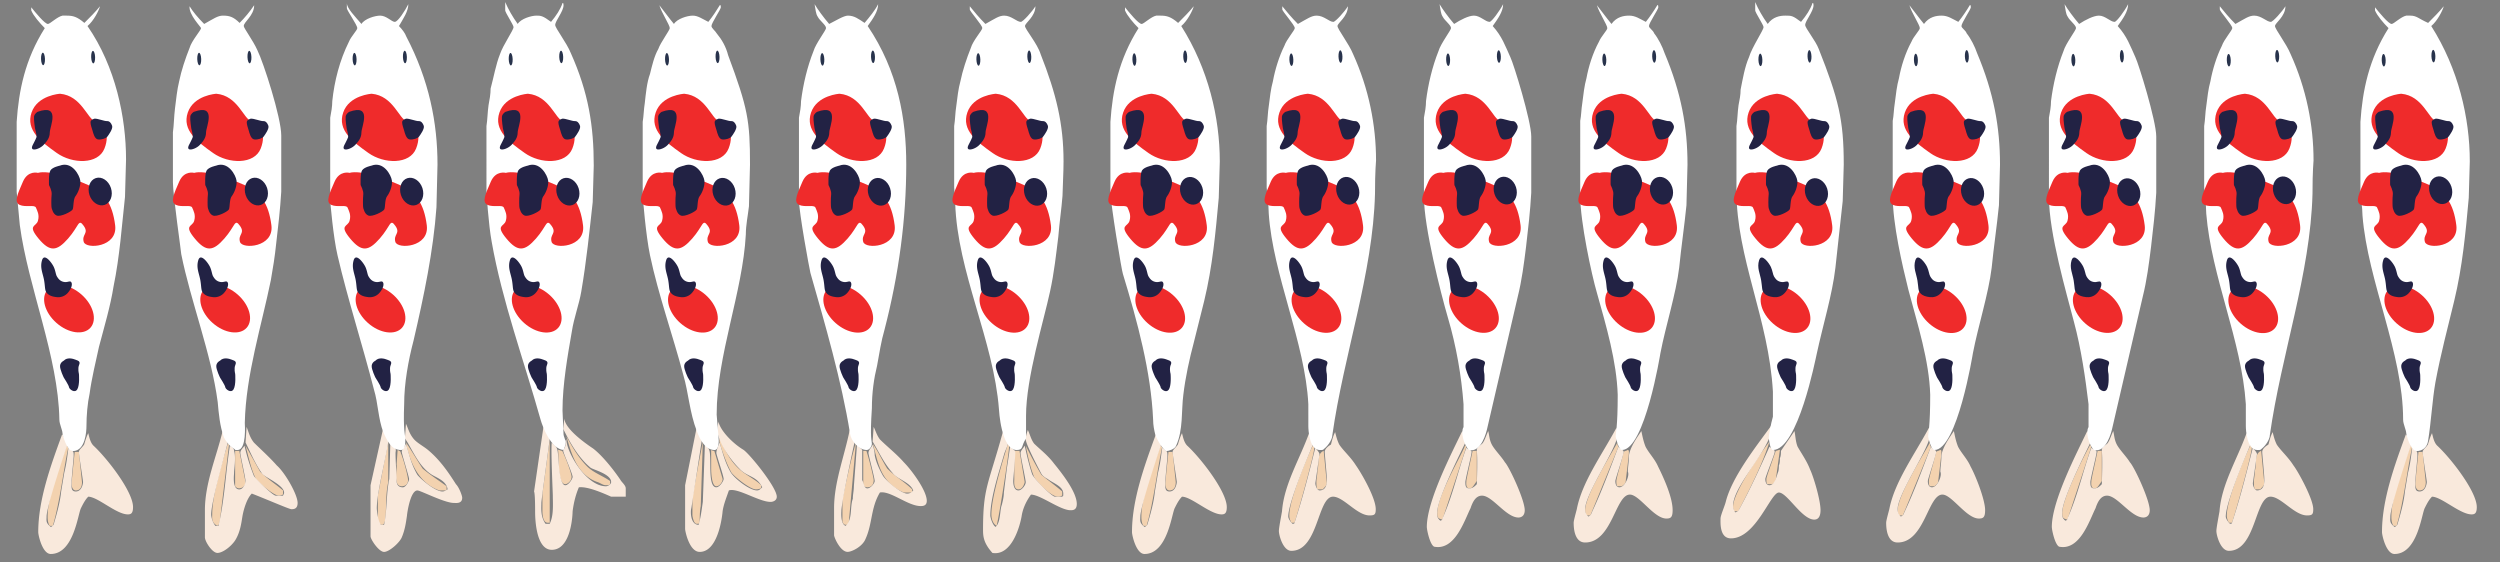 <svg xmlns="http://www.w3.org/2000/svg" xmlns:xlink="http://www.w3.org/1999/xlink" width="480" height="108"><rect width="100%" height="100%" fill="#808080" stroke="none"/><style><![CDATA[.B{fill:#28334c}.C{fill:#ef2b2b}.D{fill:#224}]]></style><path fill="#f3d2af" d="M465.144 86.766l.603 5.8c0 1-.4 1.602-1.2 1.602-.6 0-.8-.8-.8-1.2 0-.6.397-4.198.6-6.198h.798v-.003zm-240 0l.6 5.8c0 1-.4 1.602-1.2 1.602-.6 0-.8-.8-.8-1.2 0-.6.4-4.198.6-6.198h.8v-.003zm-210 0l.6 5.8c0 1-.4 1.602-1.2 1.602-.6 0-.8-.8-.8-1.2 0-.6.4-4.198.6-6.198h.8v-.003zm419.6 6c0 .398-.4.8-.8 1.198h-1c-.2-.4-.2-1-.2-1.4 0-.6.2-1.398.2-2.198.398-1.4-.2-3.2 1.198-3.802l.603 6.2zm-31.2-6.202v5.8c-.6.8-.8 1.4-1.4 1.4-.8 0-.6-1.2-.6-1.4 0-.4.8-3.8 1.2-5.8h.8zm-120 0v5.8c-.6.8-.8 1.4-1.4 1.4-.8 0-.6-1.2-.6-1.4 0-.4.8-3.8 1.2-5.8h.8zm-28.8 6.202c0 .398-.4.8-.8 1.198h-1c-.2-.4-.2-1-.2-1.4 0-.6.2-1.398.2-2.198.398-1.4-.2-3.2 1.2-3.802l.602 6.2zm-58-.202c-.2.8-.6 1.397-1.2 1.397-1 0-.8-1.6-.8-2v-5.397h1l1 6zm-30.4-6c.6 1.8 1.4 5.2 1.4 5.6 0 1.2-.8 1.4-1.2 1.4-.6 0-.8-.4-.8-.8v-6.2h.6zm-120.4 0l1.2 6c0 1-1 1.2-1.2 1.2-.4 0-.6-.2-.8-.4v-6.8h.8zm326.8.4c0 .4-.4 3.6-.602 5.4 0 .4-.398.8-.8 1h-.8c-.2-.2-.2-.6-.2-1 0-.6 1-3.8 1.4-5.6.197-.2.6-.2.8-.4.203.2.203 0 .203.6zm-31.8 5.2c0 .2-.4.8-.8.8h-.8c-.2-.198-.2-.4-.2-1 0-.4 1.2-3.6 1.8-5.4.2 0 .6-.198.8-.198l-.8 5.797zm-28.2-5.2c0 .4-.4 3.6-.602 5.4 0 .4-.398.8-.8 1h-.8c-.2-.2-.2-.6-.2-1 0-.6 1-3.8 1.4-5.6.197-.2.6-.2.8-.4.203.2.203 0 .203.6zm-175.6-.4l1.6 5.397c0 .603-.6 1.4-1.2 1.4-1 0-1-3.2-1-3.4v-3.6c.2.204.6.204.6.204zm-29.2 0c.8 1.6 1.8 4.397 1.8 5 0 .8-.8 1.397-1.2 1.397-1.6 0-1.2-5.397-1.4-6.6.2.004.6.204.8.204zm-31 .4c.6 1.4 1.4 4.6 1.4 5.2 0 1-.8 1.2-1.2 1.2-1.8 0-.8-3.6-1-4.2l.2-2.8c.2.2.6.2.6.6zm383.2 14h-.6c-.4-.6-.4-1.4-.4-1.8 0-4 2.4-9.8 3.603-13.6 0 0 .2 0 .397.2-1 4.6-1.6 10.4-3 15.2zm-84.6-9.8c.6 1.4 3.2 3.602 3.2 4.2v1h-1c-2-1.6-3.8-4.2-3.602-6.2l.2-4.6c.403 1.8.602 3.8 1.203 5.6zm-60 0c.6 1.4 3.2 3.602 3.2 4.2v1h-1c-2-1.6-3.8-4.2-3.602-6.2l.2-4.6c.403 1.8.602 3.8 1.203 5.6zm-95.4 9.8h-.6c-.4-.6-.4-1.4-.4-1.8 0-4 2.4-9.8 3.6-13.6a.62.62 0 0 0 .4.199c-1 4.6-1.6 10.4-3 15.2zm-210 0h-.6c-.4-.6-.4-1.4-.4-1.8 0-4 2.4-9.8 3.6-13.6a.62.62 0 0 0 .4.199c-1 4.6-1.6 10.4-3 15.2zm458.6-9.8c1 1.4 2.8 2.602 4.2 4v.602c-.2.198-.2.198-.802.198-1.198 0-3.6-2.4-4.198-3.4-1-2-1.602-5.6-1.602-6v-1.198c.602 1.797 1.203 3.797 2.403 5.797zm-36.4-5.2c0 1.2-3 12-3.8 14.4h-.6c-.2-.4-.4-.8-.4-1.4 0-3.198 3.6-11.6 4.6-13.6 0 .2.2 0 .2.6zm-30.8-.198l-4.6 14c-1-.2-1-.602-1-1.2 0-3 4.6-11.8 5.398-13.198.003.197.203.4.203.4zm-120 0l-4.6 14c-1-.2-1-.602-1-1.2 0-3.6 5-11.6 5.398-13.198.003.197.203.4.203.4zm-29.2.198c0 1.2-3 12-3.8 14.4h-.6c-.2-.4-.4-.8-.4-1.4 0-3.198 3.6-11.6 4.6-13.6 0 .2.2 0 .2.6zm-23.6 5.2c1 1.4 2.8 2.602 4.2 4v.602c-.2.198-.2.198-.8.198-1.2 0-3.6-2.4-4.2-3.4-1-2-1.6-5.6-1.6-6v-1.198c.6 1.797 1.2 3.797 2.4 5.797zm-210 0c1 1.4 2.8 2.602 4.2 4v.602c-.2.198-.2.198-.8.198-1.2 0-3.6-2.4-4.2-3.4-1-2-1.6-5.6-1.6-6v-1.198c.6 1.797 1.2 3.797 2.4 5.797zm419.6 1c.602 1 3 2 3.4 3.602-.2.198-.2.398-.8.398-1.602 0-3.802-2.8-4.4-4.398-.6-1.802-1-5.4-1-5.802v-.8c.6 2 1.2 4.602 2.8 7zm-28.2 3.2v1h-.8c-3.4-2.4-4.4-5.2-4.4-7.6V85.16c2 9.605 5.2 8.203 5.2 10.203zm-120 0v1h-.8c-3.4-2.4-4.4-5.2-4.4-7.6V85.16c2 9.605 5.2 8.203 5.2 10.203zm-31.8-3.2c.6 1 3 2 3.4 3.602-.2.198-.2.398-.8.398-1.602 0-3.8-2.8-4.4-4.398-.6-1.802-1-5.4-1-5.802v-.8c.6 2 1.2 4.602 2.8 7zm-54.4 3c-.2 0-.2.2-.8.2-1.4 0-4.2-3-4.6-3.8-.8-2-1.2-4-1.6-6 .8 1.6 1.8 3.6 3 5.6 1.2 1 2.6 2 4 3.2v.8zm-10.2-9.398c0 1-1.8 12.8-2.4 15.198-1-.6-1-2-1-2.198 0-3.4 2.4-11 3.2-13.602.2.2.2 0 .2.602zm-139.4 9.198c-.2 0-.4.2-.8.2-1 0-4-2.6-4.4-3.2-1-2-1.4-4.198-2-6.4l2.8 5c1.4 1.4 3 2.4 4.4 3.602v.797zm-10.4-9.4l-1.8 15-.4.397c-1.2-.6-1-1.6-1-2.198 0-3.802 2-10.4 3-13.602.2.203.2.003.2.403zm326.8.202l-5.4 13.198h-.8c0-.198-.2-.4-.2-1 0-1.6 1.8-5.198 2.4-6.198 1.2-2.4 2.6-4.602 3.8-6.802 0 .2 0 .6.2.802zm-23.4 10.598c-.2.2-.2.2-.6.2-1.8 0-3.602-4.8-3.602-5.2 0-4.6.2-5.4.2-6.4.4 1.802.602 3.802 1 5.802.2 1.6 2 3.198 3 4.8l.003.8zm-36.6-10.598l-5.4 13.198h-.8c0-.198-.2-.4-.2-1 0-1.6 1.8-5.198 2.4-6.198 1.2-2.4 2.6-4.602 3.8-6.802 0 .2 0 .6.2.802zm-135.6 8.798h-1.6c-4.8-2-5-6.4-6-9.4 1 1.4 1.8 3.2 2.8 4.8 1.6 1.6 3.4 2.6 4.8 4v.6zm-12.2 6s0 .2-.4.2c-.6 0-.6-.2-.8-.602v-4.398c.8-3.602 1.6-7.4 2.6-10.802l-1.4 15.603zm170.8-2.4h-.8c0-.2-.2-.398-.2-.8 0-3 5.8-11 7-12.6-1.2 4.003-3.8 9.2-6 13.4zm-199.2-1c-.2 1-.2 2.2-.2 3.2-.2.2 0 .2-.6.2s-.8-1.603-.8-1.603v-3.6l2-10.6-.4 12.404zm-48.8-3h-1.4c-4.4-1.6-5.8-6.2-6.4-9.2 1 1.4 2 3.2 3.2 5 1.4 1.2 3 2.2 4.6 3.4v.8zm-11.2-1.6c-.8 3.397 0 8.2-1.2 8.2-.8 0-.8-1.2-.8-1.2v-4.4l2-10.398v7.798zm31 7.6c0 .2.2.2-.4.2-1 0-1-2-1-2.2v-3.398l1.4-10.4v15.797zm37-9.6c1 .8 2.6 1.6 3.6 2.6v.602c-.2 0-.4.198-1 .198-1.2 0-4.6-2.8-4.8-3.4-1-1.8-2.2-5.398-2.2-5.8v-.602c1 2 2 4.602 4.4 6.4zm-29.8-1c1.2 1.2 3 1.8 4.4 2.8v.6c-.2.2-.4.2-.8.2-.6 0-1-.398-1.6-.6-4.2-1.4-5.2-6.2-6-8.8 1 1.8 2.2 4.003 4 5.8z"/><path fill="#f9e9dc" d="M441.544 95.364v.6s0 .2-.4.2c-1.397 0-3.198-2-4.198-3.6s-1.2-4.603-1.2-5v-1.8a17.1 17.1 0 0 0 5.797 9.601zm-180 0v.6s0 .2-.4.2c-1.398 0-3.2-2-4.2-3.6s-1.197-4.603-1.197-5v-1.8c.597 3.003 2.398 6.8 5.797 9.6zm207.4-3.8c1 1.397 3.398 2 4 4.2-.2 0-.4.198-.802.198-1 0-4.397-3.6-4.6-4.397-.6-1.8-1.2-5-1.2-5.4v-.6c.803 2 1.403 4 2.602 6zm-240 0c1 1.397 3.4 2 4 4.2-.2 0-.4.198-.8.198-1 0-4.4-3.6-4.6-4.397-.6-1.8-1.2-5-1.2-5.4v-.6c.8 2 1.4 4 2.6 6zm-210 0c1 1.397 3.4 2 4 4.2-.2 0-.4.198-.8.198-1 0-4.4-3.6-4.6-4.397-.6-1.8-1.2-5-1.2-5.4v-.6c.8 2 1.4 4 2.6 6zm391.2 3.8v.8s0 .2-.398.2c-1.2 0-4-3.8-4.2-4.4-.4-1.198-.603-3.6-.603-4v-2.8c.8 3.4 1 6.602 5.2 10.2zm-120 0v.8s0 .2-.398.2c-1.2 0-4-3.8-4.2-4.4-.4-1.198-.603-3.6-.603-4v-2.8c.8 3.4 1 6.602 5.2 10.2zm88-.8c.2 0 .602.397.602 1v.8h-1c-2.2-1.8-3.602-4.4-3.602-6.4v-5c.798 3.2 0 6.4 4 9.6zm-60 0c.2 0 .602.397.602 1v.8h-1c-2.2-1.8-3.602-4.4-3.602-6.4v-5c.798 3.2 0 6.4 4 9.6zm26.4-3c.6 1.2 2.6 2.8 2.8 4.8-.2.2 0 .2-.6.2-1.602 0-3.4-4.2-3.4-4.4-.2-.8-.2-2-.2-2.6 0-.4.2-3.2.4-4.8.2 1.8 0 4.8 1 6.8zm123.4-6c2.6 2.397 7.6 8.8 7.6 11.8 0 1.2-.4 1.4-1 1.4-2.2 0-5.8-3.4-7.6-3.4-.602.6-1 1.4-1.4 2.2-.6 1.2-1.4 8.8-5.8 8.8-1.603 0-2.4-3.6-2.4-4.2 0-6.2 2.4-12.8 4.602-18.8.398.6 1 1.4 1 2 0 0-4 11.8-4 13.8 0 .8-.2 1.2.8 2 .2 0 .6-.398.6-.6.602-2 1.2-4.2 1.4-6.2l.6-3.6c.4-1.602.602-3.2.8-4.802 1 .802 1 .603 1 1.603 0 .397-.398 4.2-.398 4.8 0 1-.2 2 .8 2 1.2 0 1.4-1.6 1.4-1.8 0-.4-.8-5.2-.8-5.8 0-.4.602-.802 1-1.4.2-.6.4-1.4.8-2.2.195.8.395 1.8.994 2.4zm-240 0c2.6 2.397 7.6 8.8 7.6 11.8 0 1.2-.4 1.4-1 1.4-2.2 0-5.8-3.4-7.6-3.4-.6.6-1 1.4-1.4 2.2-.6 1.2-1.4 8.8-5.8 8.8-1.6 0-2.4-3.6-2.4-4.2 0-6.2 2.4-12.8 4.6-18.8.2.6 1 1.4 1 2 0 0-4 11.8-4 13.8 0 .8-.2 1.2.8 2 .2 0 .6-.398.6-.6.6-2 1.2-4.2 1.4-6.2l.6-3.6c.4-1.602.6-3.2.8-4.802 1 .802 1 .603 1 1.603 0 .397-.4 4.2-.4 4.8 0 1-.2 2 .8 2 1.2 0 1.4-1.6 1.4-1.8 0-.4-.8-5.2-.8-5.8 0-.4.6-.802 1-1.4.2-.6.4-1.4.8-2.2.2.8.4 1.8 1 2.4zm-210 0c2.6 2.397 7.6 8.8 7.6 11.8 0 1.2-.4 1.4-1 1.4-2.2 0-5.8-3.4-7.6-3.4-.6.6-1 1.4-1.4 2.2-.6 1.2-1.4 8.8-5.8 8.8-1.6 0-2.4-3.6-2.4-4.2 0-6.2 2.4-12.8 4.6-18.8.4.6 1 1.4 1 2 0 0-4 11.8-4 13.8 0 .8-.2 1.2.8 2 .2 0 .6-.398.6-.6.6-2 1.2-4.2 1.4-6.2l.6-3.6c.4-1.602.6-3.2.8-4.802 1 .802 1 .603 1 1.603 0 .397-.4 4.2-.4 4.8 0 1-.2 2 .8 2 1.2 0 1.4-1.6 1.4-1.8 0-.4-.8-5.2-.8-5.8 0-.4.6-.802 1-1.4.2-.6.4-1.4.8-2.2.2.8.4 1.8 1 2.4zm419.2-.2c.802 1.2 2.2 2.4 3.2 4 .8 1 3.8 6.4 3.8 8.4 0 1-.198 1.198-1.198 1.198-2.4 0-5-3.6-7-3.6-3 0-2.802 10.4-8 10.4-1.602 0-2.4-3-2.4-3.802 0-.6.4-2.6.6-3.8.4-5.2 3.4-10 5.2-15 .4.602.8 1.602.8 2 0 .2-4.8 11-4.8 14 0 .4.4 1 .8 1.4.2 0 .4 0 .4-.2 1.6-4.8 2.8-9.6 4-14.4.2.4.6.6.8 1.2l-.8 5.602c0 .6.4 1.398.8 1.398 1.602 0 1.4-2 1.4-2.398 0-.602-.4-4.602-.4-5 0-.602.8-1.2 1.2-1.4.2-.8.4-1.6.8-2.4.197.805.397 1.603.797 2.403zm-180 0c.8 1.2 2.2 2.4 3.2 4 1 1.4 3.8 6.2 3.8 8.4 0 1-.2 1.198-1.2 1.198-2.397 0-5-3.6-7-3.6-3 0-2.8 10.4-8 10.4-1.6 0-2.397-3-2.397-3.802 0-.6.397-2.6.6-3.8.4-5.2 3.4-10 5.2-15 .398.602.8 1.602.8 2 0 .2-4.8 11-4.8 14 0 .4.398 1 .8 1.4.2 0 .4 0 .4-.2 1.6-4.8 2.802-9.6 4-14.4.2.4.6.6.802 1.2l-.802 5.602c0 .6.397 1.398.802 1.398 1.6 0 1.398-2 1.398-2.398 0-.602-.398-4.602-.398-5 0-.602.8-1.2 1.198-1.4.2-.8.397-1.6.802-2.4.195.805.395 1.603.796 2.403zm144.2-.4c0 .2-5.4 10.6-5.4 13.4 0 .2-.197 1 .603 1.6.2 0 .397-.198.397-.4 2-4.398 3-9.198 4.603-13.6.397.4 1 .4 1 .802 0 .6-1.198 5.198-1.198 5.8 0 1 .198 1.2.8 1.2s1-.4 1.4-.802c.2-5.4 0-6.198 0-6.6 0-.6 1-1 1.2-1.4.398-.6.602-1.4 1-2.198.197.8.197 1.8.8 2.8s1.8 2.2 2.397 3.2c.803.8 3.803 7.198 3.803 9.198 0 1.2-.803 1.4-1.2 1.4-2.4 0-5-4.2-7-4.2-1.2 0-1.8 1.2-2.2 2.4-1.2 2.397-3 8.2-7 7.397-.8-.397-1.398-3.198-1.398-3.8 0-5 4.8-14.2 6.8-18.398.395.6.594 1.6.594 2.2zm-120 0c0 .2-5.4 10.6-5.4 13.4 0 .2-.197 1 .603 1.6.2 0 .397-.198.397-.4 2-4.398 3-9.198 4.603-13.6.397.4 1 .4 1 .802 0 .6-1.198 5.198-1.198 5.8 0 1 .198 1.2.8 1.2s1-.4 1.4-.802c.2-5.4 0-6.198 0-6.6 0-.6 1-1 1.2-1.4.398-.6.602-1.4 1-2.198.197.8.197 1.8.8 2.8s1.8 2.2 2.397 3.2c.803.8 3.803 7.198 3.803 9.198 0 1.2-.803 1.4-1.2 1.4-2.4 0-5-4.2-7-4.2-1.2 0-1.8 1.2-2.2 2.4-1.2 2.397-3 8.2-7 7.397-.8-.397-1.398-3.198-1.398-3.8 0-5 4.8-14.2 6.8-18.398.395.6.594 1.6.594 2.2zm-82.8.2c1 1 2.6 2.2 3.8 3.8 1.8 2.2 4.4 5.6 4.4 7.802 0 1.198-.8 1.198-1.2 1.198-2 0-5.8-3-7.6-3-1 1.4-1.6 2.802-1.8 4.2-.4 2.2-2 7.602-5.6 7-1.6-1.8-1.8-3-1.8-4.398 0-8.2 1-8.602 3.8-18.802.4.6 1 1.6 1 2 0 .6-.6 1.6-.8 2.4-.8 2.8-2.6 8.2-2.6 11.6 0 .4.4 1.802 1 2.2 1-.8.8-3.2 1.2-4.2.2-.8.4-1.6.4-2.4l.6-4.8c.2-1.2.4-2.602.6-4 .6.6 1 .6 1 1.198s-.4 5-.4 5.4c0 .8.2 1.8 1 1.8.6 0 1.4-1 1.4-1.6 0-.4-1-5-1-5.603 0-.397.6-1 .8-1.397.4 1.8.8 3.6 1.4 5.397.2.802 3.8 4.4 4.4 4.4h1.4c.2-.2.2 0 .2-.6 0-1.4-2-2-3-2.802-.4-.198-1-.6-1.2-1s-3-5.6-3-6.6c0-.6.2-1.2.4-1.8.4.806.6 1.806 1.2 2.606zm172-1.6c0 2.397-6.2 11.2-6.2 14.2 0 .6.2 1 .6 1.398.2 0 .603-.398.603-.602 2-4.2 3.6-8.6 5.2-12.8.197.398 1 .6 1 1 0 .6-1.602 5.198-1.602 5.6 0 .6.2 1.2.8 1.2 1 0 2-2.2 1.603-3 0-.8.2-1.8.2-2.8 0-1.602 1.602-3.802 2.398-5 .2 1 .4 2 .8 3 .603 1.198 1.803 2.398 2.4 3.8 1 1.8 2.8 6.4 2.8 8.4 0 1.4-.398 1.6-1.2 1.6-2.397 0-5.197-4.6-7-4.6-2.8 0-3.397 9.2-8.6 9.2-2.2 0-2.2-3.2-2.2-3.8 0-.4.4-1.8.602-2.6 1-5.198 4.8-10.4 7.6-15.6.197.41.197 1.01.197 1.41zm-60 0c0 2.397-6.2 11.2-6.2 14.2 0 .6.2 1 .6 1.398.2 0 .603-.398.603-.602 2-4.2 3.6-8.6 5.2-12.8.197.398 1 .6 1 1 0 .6-1.602 5.198-1.602 5.6 0 .6.2 1.2.8 1.2 1 0 2-2.2 1.603-3 0-.8.2-1.8.2-2.8 0-1.602 1.602-3.802 2.398-5 .2 1 .4 2 .8 3 .603 1.198 1.803 2.398 2.4 3.8 1.2 2.4 2.8 6 2.8 8.4 0 1.4-.398 1.6-1.2 1.6-2.397 0-5.197-4.6-7-4.6-2.8 0-3.397 9.2-8.6 9.2-2.2 0-2.2-3.2-2.2-3.8 0-.4.4-1.8.602-2.6 1-5.198 4.8-10.4 7.6-15.6.197.41.197 1.01.197 1.41zm-141.6.8c1.4 1.4 3.2 2.8 4.6 4.4 1.4 1.398 4.4 5.398 4.4 7.398 0 1-.8 1-1.2 1-2.4 0-5.8-3-7.8-2.602-1.8 3-1.4 6-2.8 9-.6 1.4-2.6 2.4-3.4 2.4-1.4 0-2.6-2.8-2.6-3.198v-5.2c0-5 2-10 3-15 .2.602 1 1.602 1 2 0 0-2.6 11.8-2.6 13.602 0 .2-.2 2.398.8 2.8 1.4-1.198.8-3.6 1.4-5.198 0-.802.2-1.602.2-2.4l.6-8 1 1v5.8c.4.8.4 1.602 1 1.602s1.4-1 1.4-1.4c0-.6-1.2-5-1.2-5.4 0-.6.6-1 .8-1.6.2.6.4 1.4.4 2 .2 1.198.8 2.6 1.6 4 .8 1.198 3.6 3.4 4.6 3.4.6 0 .8-.2 1.2-.602-.6-1.6-3.2-2.2-4-3.398-1.6-1.802-2.6-4-3.8-6l.2-2.802c.4.802.6 1.6 1.2 2.4zm-120.2.6c1.2 1.2 3 2.802 4.4 4.4 1.6 1.4 4 5.6 4 7.2 0 1.2-.8 1.2-1.2 1.2s-5-2-7.6-3c-1 1-1.6 3.198-1.8 4.398s-.4 3-1.4 4.602c-.8 1.198-2.4 2.398-3.4 2.398s-2.4-2.2-2.4-3v-5.2c0-5.198 2.2-10.198 3.4-15.198.2.6 1 1.6 1 2 0 .6-3.2 11.398-3.2 14 0 .398.2 1.398.8 2.198h.6c1.2-5 1.4-10.397 2.2-15.397.2.2.8.397.8 1 .4 1.2 0 3.6 0 4.2 0 .398-.4 3.198 1 3.198.8 0 1.2-1.198 1.2-1.6 0-.6-1-5-1-5.4 0-.6.6-1 .8-1.397a38.12 38.12 0 0 0 1.8 5.799c.2.4 3.6 3.8 4.2 3.8h1.4c0-.2.2-.2.2-.6 0-1.4-3.8-3-4.2-3.603-1.4-2-2.2-4-3.2-6l.2-3c.4 1.003.6 2.003 1.4 3.003zm284 12.2c0 .4.2.8.398 1.2.2 0 .602-.2.8-.6 2.2-4 4-8 5.8-12 .398.398 1 .398 1 1 0 .398-1.8 4.8-1.8 5.198 0 .603.2 1.2.8 1.2 1 0 1.398-1.8 1.6-2.398.2-.4.2-1 .2-1.4.2-.4.2-1 .2-1.4.2-.4.2-1 .2-1.4l2.6-3.8c.2 1 .2 2 .6 3 .8 1.398 1.8 2.8 2.4 4.398.6 1.2 2 5.8 2 7.8 0 .802-.2 1.802-1.2 1.802-2.4 0-5.2-5.2-6.8-5.2s-4.4 8.802-9.2 8.802c-2.2 0-2-3-2-3.802 0-.6.8-2.398 1-3.198 1.2-4.802 5.8-10.6 9-15 0 4.797-7.6 11.597-7.6 15.797zm-253.4-13c.6.8 1.8 1.4 2.8 2.2 2.4 2 4 4.4 5.4 6.6.6.6 1.2 2.2 1.2 2.6 0 1.2-1.2 1-1.6 1-1.8 0-6.4-2.398-7-2.398-1.4 0-2 4.602-2 4.8-.2 1.4-.4 2.802-1 4.2-.4 1-2.4 2.8-3.4 2.8s-2.6-2.397-2.6-3v-9.8l2.4-10.8c.2.6 1 1.6 1 2.198 0 1.602-2.2 9.802-2.2 13 0 .4.2 2.4.8 3.2h.6c.6-2.802.4-6 1-8.802l.2-6.8c1.4.8 1 1.4 1 1.8 0 .6 0 1 .2 4.802 0 .398-.2 1.8 1.2 1.8.6 0 1.2-1.198 1.2-1.6s-1.4-4.8-1.4-5.198c0-.602.6-1 .8-1.602.6 2 1 4 2.2 6 .6.8 3.4 3.2 4.8 3.2.4 0 .6-.2 1-.4-.2-1.6-2-2.198-3-2.8-2.6-1.6-3.8-5-5.2-7l.2-2.8c.4.8.6 1.8 1.4 2.8zm63.4 2.2c1.2.8 6.4 7.2 6.4 9 0 .8-.8 1-1.2 1-2.2 0-6.4-2.8-8-2.2-.4 1.2-1 2.602-1.2 4 0 0-.6 7.8-4.4 7.8-2 0-2.8-4-2.8-4.4v-8.398l2.2-11c.4.8.8 1.602 1 2.398l-2 13c-.2.602-.2 3.2 1.4 3.2.4-1.4.6-3 .8-4.4l.4-11c.2.198.6.4.8 1 .6 1.198-.4 7.198 1.4 7.198.6 0 1.4-1.198 1.4-1.6 0-.6-1.4-4.6-1.4-5 0-.6.4-1.4.6-2 .6 1.802 1 3.802 2.2 5.802.8 1.198 3.6 3.398 5 3.398.4 0 .6-.2 1-.6-1-2.2-3-2-4.4-3.603-2-2-4.4-5.6-4.2-7.8l.2-1.2c.4 1.805 2.8 4.203 4.8 5.403zm-28.8-.2c1.8 1.4 4 4.2 5.2 6 .2.4 1 1 1 1.602v1.6h-2.8c-1.8-.802-4.6-2-6.2-1.802-.6 1.4-1 3-1.2 4.602 0 .398-.2 7.398-4 7.398-3.2 0-3.2-6.6-3.2-7.398 0-.602 0-3.398-.2-3.8l1.8-12.4c.4.603 1.2 1.603 1.2 2.2 0 .398-1.6 11.8-1.6 12.398 0 1-.2 2.602.8 4h.8c.8-1.6.6-3.8.6-5.398 0-.398-.4-9-.2-10.2.4.4.8.603 1 1.2.4.602.2 7 1.6 7 .6 0 1.4-1.2 1.4-1.602 0-.6-1.8-4.6-1.8-5s.6-.6.4-1.8c0 0 0-.2.2-.4 0 2.4 3.8 9 7.6 9 .4 0 1-.4 1-.802 0-1.6-3.6-2.398-4-2.8-2.4-2-4-5-5.2-7.4l.2-2c.2 1.997 3.8 4.597 5.6 5.797z"/><path fill="#fff" d="M466.8 5c5.2 8.2 7.4 17.6 7.4 26l-.2 7c-.6 6.6-1.2 13.2-2.8 19.8-1.2 5-2.6 10.2-3.6 15.6-.6 3.4-.8 7.4-1.4 11.202-.2 1.398-1.2 2-2.2 2-1.2 0-2-3.2-2-3.4 0-.6-.6-1.802-.6-2.6 0-12.802-6.8-26.602-7.8-39.2 0-1.4-.398-4.2-.398-4.6V23.4c.398-6 1.6-12 5.398-18-1-1-2.198-2.4-2.6-3.4v-.6c.8 1 2.6 3.2 3.2 3.2.398 0 1.8-1.4 2.8-1.6h.8c1.2 0 1.603.6 3.4 1.4 1-1 2.2-2.2 3-3.2C469 2 468 4 466.8 5zm-37.6-.4c1.8-1 2.6-1.6 3.6-1.6 1.4 0 2.4 1.2 3.2 1.2.4 0 2.2-2 2.8-3 0 2-2 3.2-2 3.8s2.2 3.4 3 5.4c3 6.6 4.4 13.6 4.4 20.4 0 .4-.2 1.8-.2 6.4-.4 15.4-6 30.8-8.2 46.4 0 .6-.6 1.8-1.6 2.6-.2.2-.2.2-.8.2-2 0-2.2-3.8-2.2-4.603V77.6c-.8-12.2-6.6-24.4-7.6-36.6 0-1.6-.398-4.6-.398-5V24.2c.2-1.2.2-2.6.398-3.8.2-1.6.4-3.4.802-4.8.397-2.2 1.198-4.8 2.198-6.8.4-1.2 2-3 2-3.4 0-.6-2.398-3.2-2.398-3.6v-.6C427 2.2 428 3.4 429.2 4.6zm-180 0c1.8-1 2.6-1.6 3.6-1.6 1.4 0 2.4 1.2 3.2 1.2.4 0 2.2-2 2.8-3 0 2-2 3.2-2 3.8s2.2 3.4 3 5.4c3 6.6 4.4 13.6 4.4 20.4 0 .4-.2 1.8-.2 6.4-.398 15.4-6 30.8-8.2 46.4 0 .6-.6 1.8-1.6 2.6-.2.2-.2.2-.8.2-2 0-2.2-3.8-2.2-4.603V77.6c-.6-11.8-6.8-24.8-7.6-36.6 0-1.6-.4-4.6-.4-5V24.2c.2-1.2.2-2.6.4-3.8.198-1.6.398-3.4.8-4.8.397-2.2 1.2-4.8 2.2-6.8.398-1.2 2-3 2-3.4 0-.6-2.4-3.2-2.4-3.6v-.6c.8 1 1.8 2.2 3 3.4zm-22.4.4c5.2 8.2 7.4 17.6 7.4 26l-.2 7c-.6 6.6-1.2 13.2-2.8 19.8l-2 8c-.8 3-1.6 6.6-2 10-.4 3 0 6.802-1.4 9.802-.2.6-1.4 1-1.8 1-.6 0-2-2.4-2.2-3.2s-.4-1.8-.4-2.8c-.4-9.2-3-18.802-5.8-28-.2-.4-2.4-13.6-2.4-15.8V23.4c.4-6 1.6-12 5.4-18-1-1-2.2-2.4-2.6-3.4v-.6c.8 1 2.6 3.2 3.2 3.2.4 0 1.8-1.4 2.8-1.6h.8c1.2 0 2 .2 3.4 1.4 1-1 2.2-2.2 3-3.2C229 2 228 4 226.8 5zm-37.6-.4c1.8-1 2.6-1.6 3.6-1.6 1.4 0 2.4 1.2 3.2 1.2.4 0 2.2-2 2.8-3 0 2-2 3.2-2 3.8s2.4 3.4 3 5.4c3 7.6 4.4 13.4 4.4 20.6 0 .4 0 1.8-.2 6.6-.2 2.6-.6 5.2-.8 7.8-.4 3.2-.8 7-1.6 10.6-1.2 5.602-4.6 16.602-4.6 23.8v4.4c-1 1.4-.4 2.2-1.8 2.2-3 0-3.4-7.8-3.4-7.8-1-13.2-8-26.4-8.4-39.602 0-1-.2-2.6-.2-3V24.2c.2-1.2.2-2.6.4-3.8.2-1.6.4-3.4.8-4.8.4-2 1.2-4.4 2-6.4.4-1.4 2.2-3.4 2.2-3.8 0-.6-2.4-3.2-2.4-3.6v-.6c.8 1 1.8 2.2 3 3.4zM16.8 5c5.4 7.8 7.4 17.6 7.4 25.6l-.2 7.2c-.6 5.4-1 11.4-2.2 17.2-.6 3.8-1.8 7.8-2.8 11.602-.6 2.8-1.4 6-1.8 9-.4 1.798-.6 4.198-.6 6.198 0 1-.2 4.802-2.6 4.802-1.2 0-2-3.2-2-3.4 0-.6-.6-1.802-.6-2.6-.2-12.2-6-25.4-7.6-37.4l-.6-6.4V23.4c.4-6 1.6-12 5.4-18C7.6 4.4 6.4 3 6 2v-.6c.8 1 2.6 3.2 3.2 3.2.4 0 1.8-1.4 2.8-1.6h.8c1.2 0 2 .2 3.4 1.4 1-1 2.2-2.2 3-3.2C19 2 18 4 16.8 5zm30 0c0 .4 1.8 2.8 2.6 4.6C50.6 12 54 22.6 54 26v10.8c-.2 3.4-.6 6.8-1 10.2-.2 2-.6 4.6-1 6.8-1.8 8.8-4.8 18.2-5 27.4 0 .2.4 5.2-1.4 5.2-.6 0-.4 0-.6-.2-.8-.4-1.6-1.4-2-2.2-.8-2.2-1-4.6-1.2-6.8-1.2-9.2-5.2-19.4-7-28.4 0-.4-1.6-11.4-1.6-13.8v-9.6c.2-1.4.2-3 .4-4.6s.4-3.6.8-5.2c.4-2 1.2-4.4 2-6.4.4-1.4 2.2-3.4 2.2-3.8 0-.2-2.4-2.6-2.2-4.2.6 1 1.6 2.2 2.8 3.4C41 3.6 41.8 3 42.8 3c1.2 0 2 .2 3.2 1.4 1-1 2-2.2 2.8-3.4 0 2-2 3.2-2 4zM403 3c1.2 0 2.2 1.2 3 1.2.4 0 2-2.2 2.602-3.4 0 1.4-1 2.8-2 4.2C408.4 7 409 8.8 410 11c.602 1.2 4 12.2 4 15.2V37c-.2 3.6-.6 7-1 10.4-.398 3.2-.8 6.4-1.6 9.6l-5.8 25c-.2 1-1.2 5-3.602 4.4-1-1.2-1.602-3.4-1-4.4v-4.398c-.602-5-1.398-10.602-2.8-15.802-1.4-5.4-4.802-17-4.802-24V22.6c.2-1 .4-2.2.4-3.2.4-3.2 1.2-6.6 2.4-9.6.4-1.4 2.4-4 2.4-4.4 0-.6-1.198-1.4-1.6-2.2-.4-.6-.4-1.4-.602-2.4.602 1 1.602 2.4 2.8 3.8C400.4 3.8 402 3 403 3zm-30.2 0c1.2 0 2 .6 3.2 1.2.8-1 1.602-2.2 2.2-3.2 0 0 .2-.2.2.4 0 .4-1.8 3-1.8 3.6 0 .4.8.8 1 1.4.8 1 1.6 2.6 2 3.8 3.2 7.6 4.4 14.2 4.4 21.4l-.2 7.8c-.398 4-1 8-1.398 12-.602 5-2.602 11.2-3.602 16.4 0 0-3 18.602-7.398 18.602-.602 0-1.2-2.4-1.2-2.602 0-.6.4-1.8.4-8-.2-6.6-2.4-13.398-4.2-20.2-1.2-4.8-3-12.6-3-18V23.2c.2-1 .2-2.2.398-3.4.2-1.6.4-3.4.803-4.8.4-2.2 1.2-4.8 2.4-7 .4-1 1.602-2.2 1.602-2.6 0-.6-1.602-3-2-4.4.8 1 1.8 2.4 2.8 3.6 1-1.4 2.4-1.6 3.4-1.6zm-60 0c1.2 0 2 .6 3.2 1.2.8-1 1.602-2.2 2.2-3.2 0 0 .2-.2.2.4 0 .4-1.8 3-1.8 3.6 0 .4.8.8 1 1.4.8 1 1.6 2.6 2 3.8 3.2 7.6 4.4 14.2 4.4 21.4l-.2 7.8c-.398 4-1 8-1.398 12-.602 5-2.602 11.2-3.602 16.4 0 0-3 18.602-7.398 18.602-.602 0-1.2-2.4-1.2-2.602 0-.6.4-1.8.4-8-.2-6.398-2.2-13.2-4-19.6-1-3.4-3.2-13.6-3.2-18.6V23.2c.2-1 .2-2.2.398-3.4.2-1.6.4-3.4.803-4.8.4-2.2 1.2-4.8 2.4-7 .4-1 1.602-2.2 1.602-2.6 0-.6-1.602-3-2-4.4.8 1 1.8 2.4 2.8 3.6 1-1.4 2.4-1.6 3.4-1.6zM283 3c1.2 0 2.2 1.2 3 1.2.4 0 2-2.2 2.602-3.4 0 1.4-1 2.8-2 4.2C288.4 7 289 8.8 290 11c.602 1.2 4 12.2 4 15.2V37c-.2 3.6-.6 7-1 10.4-.398 3.2-.8 6.4-1.6 9.6l-5.8 25c-.2 1-1.2 5-3.602 4.4-1-1.2-1.602-3.4-1-4.4v-4.398c-.398-5.4-1.398-11.2-3-16.602-1.398-4.8-4.602-17.4-4.602-23.2V22.6c.2-1 .4-2.2.4-3.2.4-3.2 1.2-6.6 2.4-9.6.4-1.4 2.4-4 2.4-4.4 0-.6-1.198-1.4-1.6-2.2-.4-.6-.4-1.4-.602-2.4.602 1 1.602 2.4 2.8 3.8C280.4 3.8 282 3 283 3zM162.8 3c1.2 0 2 .6 3.2 1.4 1-1.2 2-2.4 2.6-3.6 0 1.4-1 2.8-2 4.2 5.8 8.6 7.4 17.8 7.4 26.6 0 10.4-1.4 21-4.2 31.8-.6 2-1 4.6-1.4 6.8-.6 2.4-1 5.2-1 8.2-.4 6 0 6.2 0 6.8 0 .4-.4 1.2-1 1.2-1.4 0-3-1.603-3.2-3.2-1.6-10-4.8-21-7.6-30.8-.2-.8-2.2-11.6-2.2-14V22.6c.2-1 .4-2.2.4-3.2.4-3.2 1.2-6.6 2.4-9.6.4-1.4 2.4-4 2.4-4.4 0-.6-1.2-1.4-1.6-2.2-.4-.6-.4-1.4-.6-2.4.6 1 1.6 2.4 2.8 3.8C160.4 4 162 3 162.8 3zM133 3c1 0 1.8.6 3 1.2.8-1 1.6-2.2 2.2-3.2 0 0 .2-.2.2.4 0 .4-1.8 3-1.8 3.6 0 .4.8 1 1 1.4 1 1.2 1.8 2.6 2.2 4.2 3.8 10.2 4.2 12.6 4.2 21l-.2 8c-.2 1.8-.6 3.6-.6 5.4-.6 11.2-5.6 23.2-5.6 34.602 0 .398.4 4.398.4 5 0 .198 0 1.8-.8 1.8-1.8 0-2.8-2-3.4-3.6-1.4-3.6-1.6-7.4-2.6-10.8-2-7.6-4.8-15.398-6.4-23-.8-3.8-1.4-11.2-1.4-11.6v-14c.2-1.2.2-2.4.4-3.6.2-1.8.4-4 1-5.6.4-1.6.8-3.4 1.6-4.8.4-1.2 2.2-3.6 2.2-4 0-.6-1.6-3-2-4.4.8 1 1.8 2.4 2.8 3.6.6-1 2.6-1.6 3.6-1.6zM69.4 4.6C70 3.6 72 3 73 3c1.2 0 2.2 1.2 2.8 1.2s2-2.2 2.6-3.4c0 1.4-1 2.8-1.8 4.2.6.6 1.2 1.4 1.4 2 4.4 8.4 6 16.6 6 24.6l-.2 8.2c-.6 8.4-2.4 17-4.4 25.6-1 3.8-1.8 8.2-1.8 12.2-.2 5 .2 6 .2 6.4s.2 2.4-.8 2.4c-1.8 0-2.6-1.602-3.4-3.4-1-2.6-1-5.6-1.8-8.2-2.2-8.6-5-17.2-7-25.8-.8-3.4-1.4-10.2-1.4-10.6V22.6c.2-1 .4-2.2.4-3.2.4-3.8 1.4-7.8 3.2-11.4.4-1 1.6-2.2 1.6-2.6 0-.6-2-3.4-2-3.8v-1c0 1 1.6 2.6 2.8 4zm270 0c1-1.4 2.397-1.6 3.397-1.6 1.2 0 1.4 0 3 1.2 1-1.2 1.802-2.4 2.2-3.6 0 0 .2-.2.2.4 0 1.2-1.6 3-1.6 3.8 0 .6 2 3 2.6 4.6C353 19 354 23 354 31.6l-.2 7-1.4 12.8c-.6 5.2-2.398 11-3.6 16.6-.198.8-3.6 18.4-8.4 18.4-.6 0-.8-2.4-.8-2.4 0-.398.398-2.6.8-4v-4.8c-.8-14-7-25.6-7-38.6V24.2c.2-1.2.2-2.6.4-4 .2-1 .4-2 .4-3 .4-2 .8-4.4 1.6-6.2.6-2 2.802-5.2 2.802-5.8 0-.4-1.602-2.8-1.602-3.2V.4c.602 1.4 1.4 2.8 2.4 4.2zm-240 0C100 3.6 102 3 103 3c.8 0 1.2 0 2.8 1.2 1-1.2 1.8-2.4 2.2-3.6 0 0 .2-.2.2.4 0 1.2-1.6 3-1.6 3.8 0 .6 2.2 3.4 3 5.4 3.4 7.6 4.4 14 4.4 21.6l-.2 7c-.6 5.4-1.2 11.4-2.2 17.2-.4 2.4-1.4 5-1.8 7.602C109 68.2 108 73.8 108 78.8c0 .6.2 4 .2 4.6 0 .4.4 1 .4 1.602 0 .398-.2 1-.4 1.398-2.4-.198-4-4.398-4.4-5.8-3.2-11.4-7.4-22.802-9.4-34.2-.6-3.2-1-9.4-1-9.8V24.2c.2-1.2.2-2.6.4-4 .2-1 .4-2.2.4-3.2.6-2.2 1-4.6 1.8-6.6.6-1.8 2.6-4.6 2.6-5.2 0-.4-1.6-2.8-1.6-3.2V.4c.6 1.4 1.4 2.8 2.4 4.2z"/><g class="B"><ellipse transform="matrix(.034 .999 -.999 .034 28.235 -7.256)" cx="17.87" cy="10.972" rx="1.199" ry=".378"/><ellipse transform="matrix(.032 1 -1 .032 19.311 2.69)" cx="8.266" cy="11.319" rx="1.198" ry=".378"/></g><g class="C"><use xlink:href="#B"/><ellipse transform="matrix(-.661 .751 -.751 -.661 66.545 88.502)" cx="13.27" cy="59.291" rx="3.632" ry="5.499"/><use xlink:href="#C"/></g><g class="D"><ellipse transform="matrix(-.951 .311 -.311 -.951 48.993 65.754)" cx="19.26" cy="36.778" rx="2.166" ry="2.708"/><use xlink:href="#D"/><use xlink:href="#E"/><use xlink:href="#F"/><use xlink:href="#G"/><use xlink:href="#H"/></g><g class="B"><ellipse transform="matrix(.034 .999 -.999 .034 57.229 -37.239)" cx="47.871" cy="10.973" rx="1.199" ry=".378"/><ellipse transform="matrix(.032 1 -1 .032 48.346 -27.291)" cx="38.265" cy="11.319" rx="1.198" ry=".378"/></g><g class="C"><use xlink:href="#B" x="30"/><ellipse transform="matrix(-.661 .751 -.751 -.661 116.364 65.982)" cx="43.269" cy="59.291" rx="3.632" ry="5.501"/><use xlink:href="#C" x="30"/></g><g class="D"><ellipse transform="matrix(-.951 .311 -.311 -.951 107.51 56.436)" cx="49.261" cy="36.779" rx="2.166" ry="2.708"/><use xlink:href="#D" x="30"/><use xlink:href="#E" x="30"/><use xlink:href="#F" x="30"/><use xlink:href="#G" x="30"/><use xlink:href="#H" x="30"/></g><g class="B"><ellipse transform="matrix(.034 .999 -.999 .034 86.062 -67.056)" cx="77.705" cy="10.974" rx="1.199" ry=".378"/><ellipse transform="matrix(.032 1 -1 .032 77.22 -57.108)" cx="68.099" cy="11.32" rx="1.198" ry=".378"/></g><g class="C"><use xlink:href="#B" x="59.834"/><ellipse transform="matrix(-.661 .751 -.751 -.661 165.906 43.584)" cx="73.102" cy="59.289" rx="3.632" ry="5.5"/><use xlink:href="#C" x="59.833"/></g><g class="D"><ellipse transform="matrix(-.951 .311 -.311 -.951 165.703 47.171)" cx="79.095" cy="36.781" rx="2.166" ry="2.708"/><use xlink:href="#D" x="59.833"/><use xlink:href="#E" x="59.833"/><use xlink:href="#I"/><path d="M67.908 49.958c-.448 1.464.184 2.584.404 3.917s.085 1.896.554 2.417 1.125.667 1.792.75a2.44 2.44 0 0 0 2.25-.875c.712-.836.86-1.666.597-2s-.674.114-1.43-.042-1.075-.667-1.308-1.042-.27-1.1-.61-1.833-1.804-2.756-2.25-1.292z"/><use xlink:href="#H" x="59.833"/></g><g class="B"><ellipse transform="matrix(.034 .999 -.999 .034 115.055 -97.039)" cx="107.706" cy="10.975" rx="1.199" ry=".378"/><ellipse transform="matrix(.032 1 -1 .032 106.234 -87.093)" cx="98.098" cy="11.32" rx="1.198" ry=".378"/></g><g class="C"><use xlink:href="#B" x="89.834"/><ellipse transform="matrix(-.661 .751 -.751 -.661 215.724 21.062)" cx="103.101" cy="59.288" rx="3.632" ry="5.5"/><use xlink:href="#C" x="89.833"/></g><g class="D"><ellipse transform="matrix(-.951 .311 -.311 -.951 224.221 37.854)" cx="109.096" cy="36.782" rx="2.166" ry="2.708"/><use xlink:href="#D" x="89.833"/><use xlink:href="#E" x="89.833"/><use xlink:href="#I" x="30"/><use xlink:href="#J"/><use xlink:href="#H" x="89.833"/></g><g class="B"><ellipse transform="matrix(.034 .999 -.999 .034 144.049 -127.022)" cx="137.707" cy="10.976" rx="1.199" ry=".378"/><ellipse transform="matrix(.032 1 -1 .032 135.288 -117.075)" cx="128.097" cy="11.321" rx="1.198" ry=".378"/></g><g class="C"><use xlink:href="#B" x="119.834"/><ellipse transform="matrix(-.661 .751 -.751 -.661 265.542 -1.459)" cx="133.101" cy="59.287" rx="3.632" ry="5.501"/><use xlink:href="#C" x="119.833"/></g><g class="D"><ellipse transform="matrix(-.951 .311 -.311 -.951 282.739 28.536)" cx="139.097" cy="36.783" rx="2.166" ry="2.708"/><use xlink:href="#D" x="119.833"/><use xlink:href="#E" x="119.833"/><use xlink:href="#I" x="60"/><use xlink:href="#J" x="30"/><use xlink:href="#H" x="119.833"/></g><g class="B"><ellipse transform="matrix(.034 .999 -.999 .034 172.884 -156.84)" cx="167.542" cy="10.976" rx="1.199" ry=".378"/><ellipse transform="matrix(.032 1 -1 .032 164.16 -146.891)" cx="157.93" cy="11.321" rx="1.198" ry=".378"/></g><g class="C"><use xlink:href="#B" x="149.668"/><ellipse transform="matrix(-.661 .751 -.751 -.661 315.085 -23.856)" cx="162.934" cy="59.286" rx="3.632" ry="5.5"/><use xlink:href="#C" x="149.666"/></g><g class="D"><ellipse transform="matrix(-.951 .311 -.311 -.951 340.931 19.269)" cx="168.931" cy="36.783" rx="2.166" ry="2.708"/><use xlink:href="#D" x="149.667"/><use xlink:href="#E" x="149.666"/><use xlink:href="#F" x="149.668"/><use xlink:href="#G" x="149.666"/><use xlink:href="#H" x="149.666"/></g><g class="B"><ellipse transform="matrix(.034 .999 -.999 .034 201.877 -186.823)" cx="197.543" cy="10.977" rx="1.199" ry=".378"/><ellipse transform="matrix(.032 1 -1 .032 193.155 -176.875)" cx="187.929" cy="11.322" rx="1.198" ry=".378"/></g><g class="C"><use xlink:href="#B" x="179.668"/><ellipse transform="matrix(-.661 .751 -.751 -.661 364.904 -46.377)" cx="192.934" cy="59.285" rx="3.632" ry="5.501"/><use xlink:href="#C" x="179.666"/></g><g class="D"><ellipse transform="matrix(-.951 .311 -.311 -.951 399.448 9.952)" cx="198.931" cy="36.784" rx="2.166" ry="2.708"/><use xlink:href="#D" x="179.667"/><use xlink:href="#E" x="179.666"/><use xlink:href="#F" x="179.668"/><use xlink:href="#G" x="179.666"/><use xlink:href="#H" x="179.666"/></g><g class="B"><ellipse transform="matrix(.034 .999 -.999 .034 288.967 -276.947)" cx="287.719" cy="10.979" rx="1.199" ry=".378"/><ellipse transform="matrix(.032 1 -1 .032 280.463 -266.998)" cx="278.101" cy="11.323" rx="1.198" ry=".379"/></g><g class="C"><use xlink:href="#K"/><ellipse transform="matrix(-.661 .751 -.751 -.661 514.652 -114.063)" cx="283.104" cy="59.282" rx="3.632" ry="5.499"/><use xlink:href="#L"/></g><g class="D"><ellipse transform="matrix(-.951 .31 -.31 -.951 575.352 -18.068)" cx="289.114" cy="36.766" rx="2.167" ry="2.708"/><use xlink:href="#M"/><use xlink:href="#E" x="269.84"/><use xlink:href="#N"/><use xlink:href="#O"/><use xlink:href="#P"/></g><g class="B"><ellipse transform="matrix(.033 .999 -.999 .033 318.083 -306.929)" cx="317.72" cy="10.98" rx="1.199" ry=".378"/><ellipse transform="matrix(.032 1 -1 .032 309.497 -296.981)" cx="308.1" cy="11.324" rx="1.198" ry=".378"/></g><g class="C"><use xlink:href="#K" x="30"/><ellipse transform="matrix(-.661 .751 -.751 -.661 564.455 -136.606)" cx="313.104" cy="59.281" rx="3.632" ry="5.501"/><use xlink:href="#L" x="30"/></g><g class="D"><ellipse transform="matrix(-.951 .31 -.31 -.951 633.879 -27.342)" cx="319.115" cy="36.765" rx="2.168" ry="2.708"/><use xlink:href="#M" x="30"/><use xlink:href="#E" x="299.84"/><use xlink:href="#N" x="30"/><use xlink:href="#O" x="30"/><use xlink:href="#P" x="30"/></g><g class="B"><ellipse transform="matrix(.034 .999 -.999 .034 230.796 -216.729)" cx="227.467" cy="10.978" rx="1.199" ry=".378"/><ellipse transform="matrix(.032 1 -1 .032 222.153 -206.781)" cx="217.852" cy="11.322" rx="1.198" ry=".378"/></g><g class="C"><use xlink:href="#B" x="209.59"/><ellipse transform="matrix(-.661 .751 -.751 -.661 414.593 -68.841)" cx="222.856" cy="59.284" rx="3.632" ry="5.5"/><use xlink:href="#Q"/></g><g class="D"><ellipse transform="matrix(-.951 .31 -.31 -.951 457.827 .656)" cx="228.862" cy="36.769" rx="2.167" ry="2.708"/><use xlink:href="#R"/><use xlink:href="#E" x="209.59"/><path d="M221.84 69.25s-.655.28-.72.97.72 2.28.72 2.28.976 1.5 1.003 1.844 1.092 1.25 1.592.406.312-2.97.312-2.97-.274-1 .035-1.72-.222-.812-.7-1-1.587-.528-2.25.188zm-4.176-19.292c-.448 1.464.184 2.584.404 3.917s.085 1.896.554 2.417 1.125.667 1.792.75a2.44 2.44 0 0 0 2.25-.875c.712-.836.86-1.666.598-2s-.675.114-1.43-.042-1.074-.667-1.308-1.042-.27-1.1-.6-1.833-1.803-2.756-2.25-1.292z"/><use xlink:href="#S"/></g><g class="B"><ellipse transform="matrix(.033 .999 -.999 .033 259.842 -246.712)" cx="257.468" cy="10.979" rx="1.199" ry=".378"/><ellipse transform="matrix(.033 1 -1 .033 251.086 -236.766)" cx="247.852" cy="11.323" rx="1.198" ry=".378"/></g><g class="C"><use xlink:href="#K" x="-30.25"/><ellipse transform="matrix(-.661 .751 -.751 -.661 464.419 -91.351)" cx="252.855" cy="59.283" rx="3.632" ry="5.5"/><use xlink:href="#L" x="-30.25"/></g><g class="D"><ellipse transform="matrix(-.951 .31 -.31 -.951 516.348 -8.653)" cx="258.863" cy="36.768" rx="2.167" ry="2.708"/><use xlink:href="#M" x="-30.25"/><use xlink:href="#E" x="239.59"/><use xlink:href="#N" x="-30.25"/><use xlink:href="#O" x="-30.25"/><use xlink:href="#P" x="-30.25"/></g><g class="B"><ellipse transform="matrix(.033 .999 -.999 .033 346.926 -336.747)" cx="347.556" cy="10.981" rx="1.199" ry=".378"/><ellipse transform="matrix(.032 1 -1 .032 338.507 -326.798)" cx="337.933" cy="11.324" rx="1.198" ry=".378"/></g><g class="C"><use xlink:href="#K" x="59.834"/><ellipse transform="matrix(-.661 .751 -.751 -.661 614.018 -158.978)" cx="342.938" cy="59.279" rx="3.632" ry="5.5"/><use xlink:href="#T"/></g><g class="D"><ellipse transform="matrix(-.951 .311 -.311 -.951 692.031 -36.667)" cx="348.936" cy="36.779" rx="2.166" ry="2.708"/><use xlink:href="#R" x="120.083"/><use xlink:href="#U"/><use xlink:href="#V"/><use xlink:href="#W"/><use xlink:href="#X"/></g><g class="B"><ellipse transform="matrix(.034 .999 -.999 .034 375.769 -366.73)" cx="377.556" cy="10.982" rx="1.199" ry=".378"/><ellipse transform="matrix(.032 1 -1 .032 367.403 -356.781)" cx="367.932" cy="11.325" rx="1.198" ry=".378"/></g><g class="C"><use xlink:href="#K" x="89.834"/><ellipse transform="matrix(-.661 .751 -.751 -.661 663.838 -181.496)" cx="372.937" cy="59.279" rx="3.632" ry="5.5"/><use xlink:href="#T" x="30"/></g><g class="D"><ellipse transform="matrix(-.951 .311 -.311 -.951 750.537 -46.027)" cx="378.936" cy="36.78" rx="2.166" ry="2.708"/><use xlink:href="#R" x="150.083"/><use xlink:href="#U" x="30"/><use xlink:href="#V" x="30"/><use xlink:href="#W" x="30"/><use xlink:href="#X" x="30"/></g><g class="B"><ellipse transform="matrix(.033 .999 -.999 .033 404.923 -396.714)" cx="407.558" cy="10.983" rx="1.199" ry=".378"/><ellipse transform="matrix(.033 1 -1 .033 396.275 -386.764)" cx="397.932" cy="11.325" rx="1.198" ry=".378"/></g><g class="C"><use xlink:href="#K" x="119.834"/><ellipse transform="matrix(-.661 .751 -.751 -.661 713.63 -204.05)" cx="402.937" cy="59.277" rx="3.632" ry="5.5"/><use xlink:href="#T" x="60"/></g><g class="D"><ellipse transform="matrix(-.951 .311 -.311 -.951 809.062 -55.307)" cx="408.936" cy="36.78" rx="2.166" ry="2.708"/><use xlink:href="#R" x="180.083"/><use xlink:href="#U" x="60"/><use xlink:href="#V" x="60"/><use xlink:href="#W" x="60"/><use xlink:href="#X" x="60"/></g><g class="B"><ellipse transform="matrix(.033 .999 -.999 .033 433.762 -426.531)" cx="437.392" cy="10.984" rx="1.199" ry=".378"/><ellipse transform="matrix(.033 1 -1 .033 425.135 -416.581)" cx="427.765" cy="11.326" rx="1.198" ry=".378"/></g><g class="C"><use xlink:href="#B" x="419.508"/><ellipse transform="matrix(-.661 .751 -.751 -.661 763.199 -226.414)" cx="432.769" cy="59.276" rx="3.632" ry="5.5"/><use xlink:href="#Q" x="209.916"/></g><g class="D"><ellipse transform="matrix(-.951 .31 -.31 -.951 867.304 -64.529)" cx="438.788" cy="36.76" rx="2.167" ry="2.708"/><use xlink:href="#Y"/><use xlink:href="#E" x="419.506"/><use xlink:href="#Z"/><use xlink:href="#a"/><use xlink:href="#S" x="209.916"/></g><g class="B"><ellipse transform="matrix(.033 .999 -.999 .033 462.762 -456.514)" cx="467.393" cy="10.984" rx="1.199" ry=".378"/><ellipse transform="matrix(.032 1 -1 .032 454.347 -446.565)" cx="457.764" cy="11.326" rx="1.198" ry=".379"/></g><g class="C"><use xlink:href="#B" x="449.508"/><ellipse transform="matrix(-.661 .751 -.751 -.661 812.988 -248.969)" cx="462.769" cy="59.275" rx="3.632" ry="5.5"/><use xlink:href="#Q" x="239.916"/></g><g class="D"><ellipse transform="matrix(-.951 .31 -.31 -.951 925.823 -73.846)" cx="468.789" cy="36.759" rx="2.167" ry="2.708"/><use xlink:href="#Y" x="30"/><use xlink:href="#E" x="449.506"/><use xlink:href="#Z" x="30"/><use xlink:href="#a" x="30"/><use xlink:href="#S" x="239.916"/></g><defs ><path id="B" d="M11.532 18s-4.338.25-5.48 3.625 1.856 5.625 4.856 7.75 7.938 2.25 9.156-.875-.37-4.875-1.826-5.25-2.58-4.875-6.705-5.25z"/><path id="C" d="M7.28 33.188s-1.923-.53-2.877 1.695-1.802 3.922-.636 4.452 2.875-.104 3.134.53.714 1.378.38 2.544-2.08.742.118 3.392 3.53 2.438 5.674 0 1.95-3.922 3-2.438-.414 1.6 0 3.074 6.57 1.06 6.036-3.182-2.124-6.358-5.198-7.736-7.526-2.9-9.632-2.33z"/><path id="D" d="M18.157 22.78s-.75.188-.78.656.28 1.25.39 1.655.39 1.625 1.078 1.688 1.53-.22 1.78-.562 1.094-1.5.906-2.062-.53-.938-1-.906-1.75-.5-2.375-.47z"/><path id="E" d="M7.22 21.47s-.625.344-.688.938.188 2.22.188 2.22.375 1.406.28 1.72-.688 1.438-.688 1.438-.406.688 0 .875 1.5-.22 2.094-.875 1.156-1.312 1.156-2.375 2.157-5.564-2.343-3.94z"/><path id="F" d="M12.25 69.25s-.656.28-.72.97.72 2.28.72 2.28.975 1.5 1.003 1.844 1.09 1.25 1.59.406.312-2.97.312-2.97-.274-1 .035-1.72-.222-.812-.69-1-1.586-.528-2.25.188z"/><path id="G" d="M8.074 49.958c-.448 1.464.184 2.584.404 3.917s.085 1.896.554 2.417 1.125.667 1.792.75a2.44 2.44 0 0 0 2.25-.875c.712-.836.86-1.666.597-2s-.674.114-1.43-.042-1.074-.667-1.308-1.042-.27-1.1-.61-1.833-1.803-2.756-2.25-1.292z"/><path id="H" d="M11.45 31.814s-1.356.27-1.76.895-.28 2.833-.28 2.833.595 1.083.506 1.792-.077 2.5 0 2.625.202 1.084.952 1.417 2.875-.75 3.083-1.167.083-1.957.542-2.54 1.057-1.975.917-3-1.584-3.788-3.96-2.854z"/><path id="I" d="M72.084 69.25s-.656.28-.72.97.72 2.28.72 2.28.975 1.5 1.003 1.844 1.09 1.25 1.59.406.312-2.97.312-2.97-.274-1 .035-1.72-.222-.812-.69-1-1.585-.528-2.25.188z"/><path id="J" d="M97.908 49.958c-.448 1.464.184 2.584.404 3.917s.085 1.896.554 2.417 1.125.667 1.792.75a2.44 2.44 0 0 0 2.25-.875c.712-.836.86-1.666.597-2s-.674.114-1.43-.042-1.074-.667-1.308-1.042-.27-1.1-.61-1.833-1.804-2.756-2.25-1.292z"/><path id="K" d="M281.372 18s-4.338.25-5.48 3.625 1.856 5.625 4.856 7.75 7.938 2.25 9.155-.875-.37-4.875-1.825-5.25-2.58-4.875-6.705-5.25z"/><path id="L" d="M277.12 33.188s-1.924-.53-2.877 1.695-1.803 3.922-.637 4.452 2.875-.104 3.135.53.714 1.378.38 2.544-2.08.742.118 3.392 3.53 2.438 5.674 0 1.95-3.922 3-2.438-.414 1.6 0 3.074 6.57 1.06 6.036-3.182-2.124-6.358-5.198-7.736-7.526-2.9-9.632-2.33z"/><path id="M" d="M287.997 22.78s-.75.188-.78.656.28 1.25.392 1.655.392 1.625 1.078 1.688 1.53-.22 1.78-.562 1.095-1.5.906-2.062-.53-.938-1-.906-1.75-.5-2.375-.47z"/><path id="N" d="M282.09 69.25s-.655.28-.72.97.72 2.28.72 2.28.976 1.5 1.003 1.844 1.092 1.25 1.592.406.312-2.97.312-2.97-.273-1 .035-1.72-.223-.812-.69-1-1.587-.528-2.25.188z"/><path id="O" d="M277.914 49.958c-.448 1.464.184 2.584.404 3.917s.084 1.896.554 2.417 1.125.667 1.792.75a2.44 2.44 0 0 0 2.25-.875c.712-.836.86-1.666.598-2s-.675.114-1.43-.042-1.074-.667-1.308-1.042-.27-1.1-.61-1.833-1.803-2.756-2.25-1.292z"/><path id="P" d="M281.29 31.814s-1.355.27-1.762.895-.28 2.833-.28 2.833.596 1.083.506 1.792-.076 2.5 0 2.625.202 1.084.952 1.417 2.875-.75 3.083-1.167.083-1.957.542-2.54 1.058-1.975.917-3-1.584-3.788-3.96-2.854z"/><path id="Q" d="M216.87 33.188s-1.923-.53-2.877 1.695-1.803 3.922-.637 4.452 2.875-.104 3.135.53.714 1.378.38 2.544-2.08.742.118 3.392 3.53 2.438 5.674 0 1.95-3.922 3-2.438-.414 1.6 0 3.074 6.57 1.06 6.036-3.182-2.124-6.358-5.198-7.736-7.526-2.9-9.632-2.33z"/><path id="R" d="M227.747 22.78s-.75.188-.78.656.28 1.25.392 1.655.39 1.625 1.078 1.688 1.53-.22 1.78-.562 1.095-1.5.906-2.062-.53-.938-1-.906-1.75-.5-2.375-.47z"/><path id="S" d="M221.04 31.814s-1.355.27-1.76.895-.28 2.833-.28 2.833.596 1.083.506 1.792-.076 2.5 0 2.625.202 1.084.952 1.417 2.875-.75 3.083-1.167.083-1.957.542-2.54 1.058-1.975.917-3-1.584-3.788-3.96-2.854z"/><path id="T" d="M336.952 33.188s-1.923-.53-2.877 1.695-1.802 3.922-.636 4.452 2.875-.104 3.134.53.715 1.378.38 2.544-2.082.742.116 3.392 3.53 2.438 5.675 0 1.95-3.922 3.002-2.438-.414 1.6 0 3.074 6.57 1.06 6.035-3.182-2.123-6.358-5.197-7.736-7.526-2.9-9.633-2.33z"/><path id="U" d="M336.893 21.47s-.625.344-.688.938.188 2.22.188 2.22.375 1.406.28 1.72-.688 1.438-.688 1.438-.405.688 0 .875 1.5-.22 2.095-.875 1.155-1.312 1.155-2.375 2.158-5.564-2.342-3.94z"/><path id="V" d="M341.925 69.25s-.655.28-.72.97.72 2.28.72 2.28.976 1.5 1.003 1.844 1.092 1.25 1.592.406.312-2.97.312-2.97-.274-1 .035-1.72-.224-.812-.69-1-1.587-.528-2.25.188z"/><path id="W" d="M337.747 49.958c-.447 1.464.185 2.584.403 3.917s.086 1.896.556 2.417 1.125.667 1.79.75 1.54-.04 2.25-.875.86-1.666.598-2-.674.114-1.43-.042-1.074-.667-1.3-1.042-.27-1.1-.608-1.833-1.804-2.756-2.25-1.292z"/><path id="X" d="M341.122 31.814s-1.354.27-1.76.895-.28 2.833-.28 2.833.596 1.083.506 1.792-.075 2.5 0 2.625.203 1.084.953 1.417 2.875-.75 3.082-1.167.084-1.957.543-2.54 1.058-1.975.916-3-1.584-3.788-3.96-2.854z"/><path id="Y" d="M437.664 22.78s-.75.188-.78.656.28 1.25.393 1.655.39 1.625 1.077 1.688 1.53-.22 1.78-.562 1.095-1.5.906-2.062-.53-.938-1-.906-1.75-.5-2.375-.47z"/><path id="Z" d="M431.758 69.25s-.655.28-.72.97.72 2.28.72 2.28.977 1.5 1.003 1.844 1.092 1.25 1.592.406.312-2.97.312-2.97-.274-1 .035-1.72-.222-.812-.69-1-1.587-.528-2.25.188z"/><path id="a" d="M427.58 49.958c-.448 1.464.184 2.584.404 3.917s.085 1.896.554 2.417 1.125.667 1.792.75a2.44 2.44 0 0 0 2.25-.875c.712-.836.86-1.666.598-2s-.675.114-1.43-.042-1.074-.667-1.31-1.042-.27-1.1-.608-1.833-1.803-2.756-2.25-1.292z"/></defs></svg>
